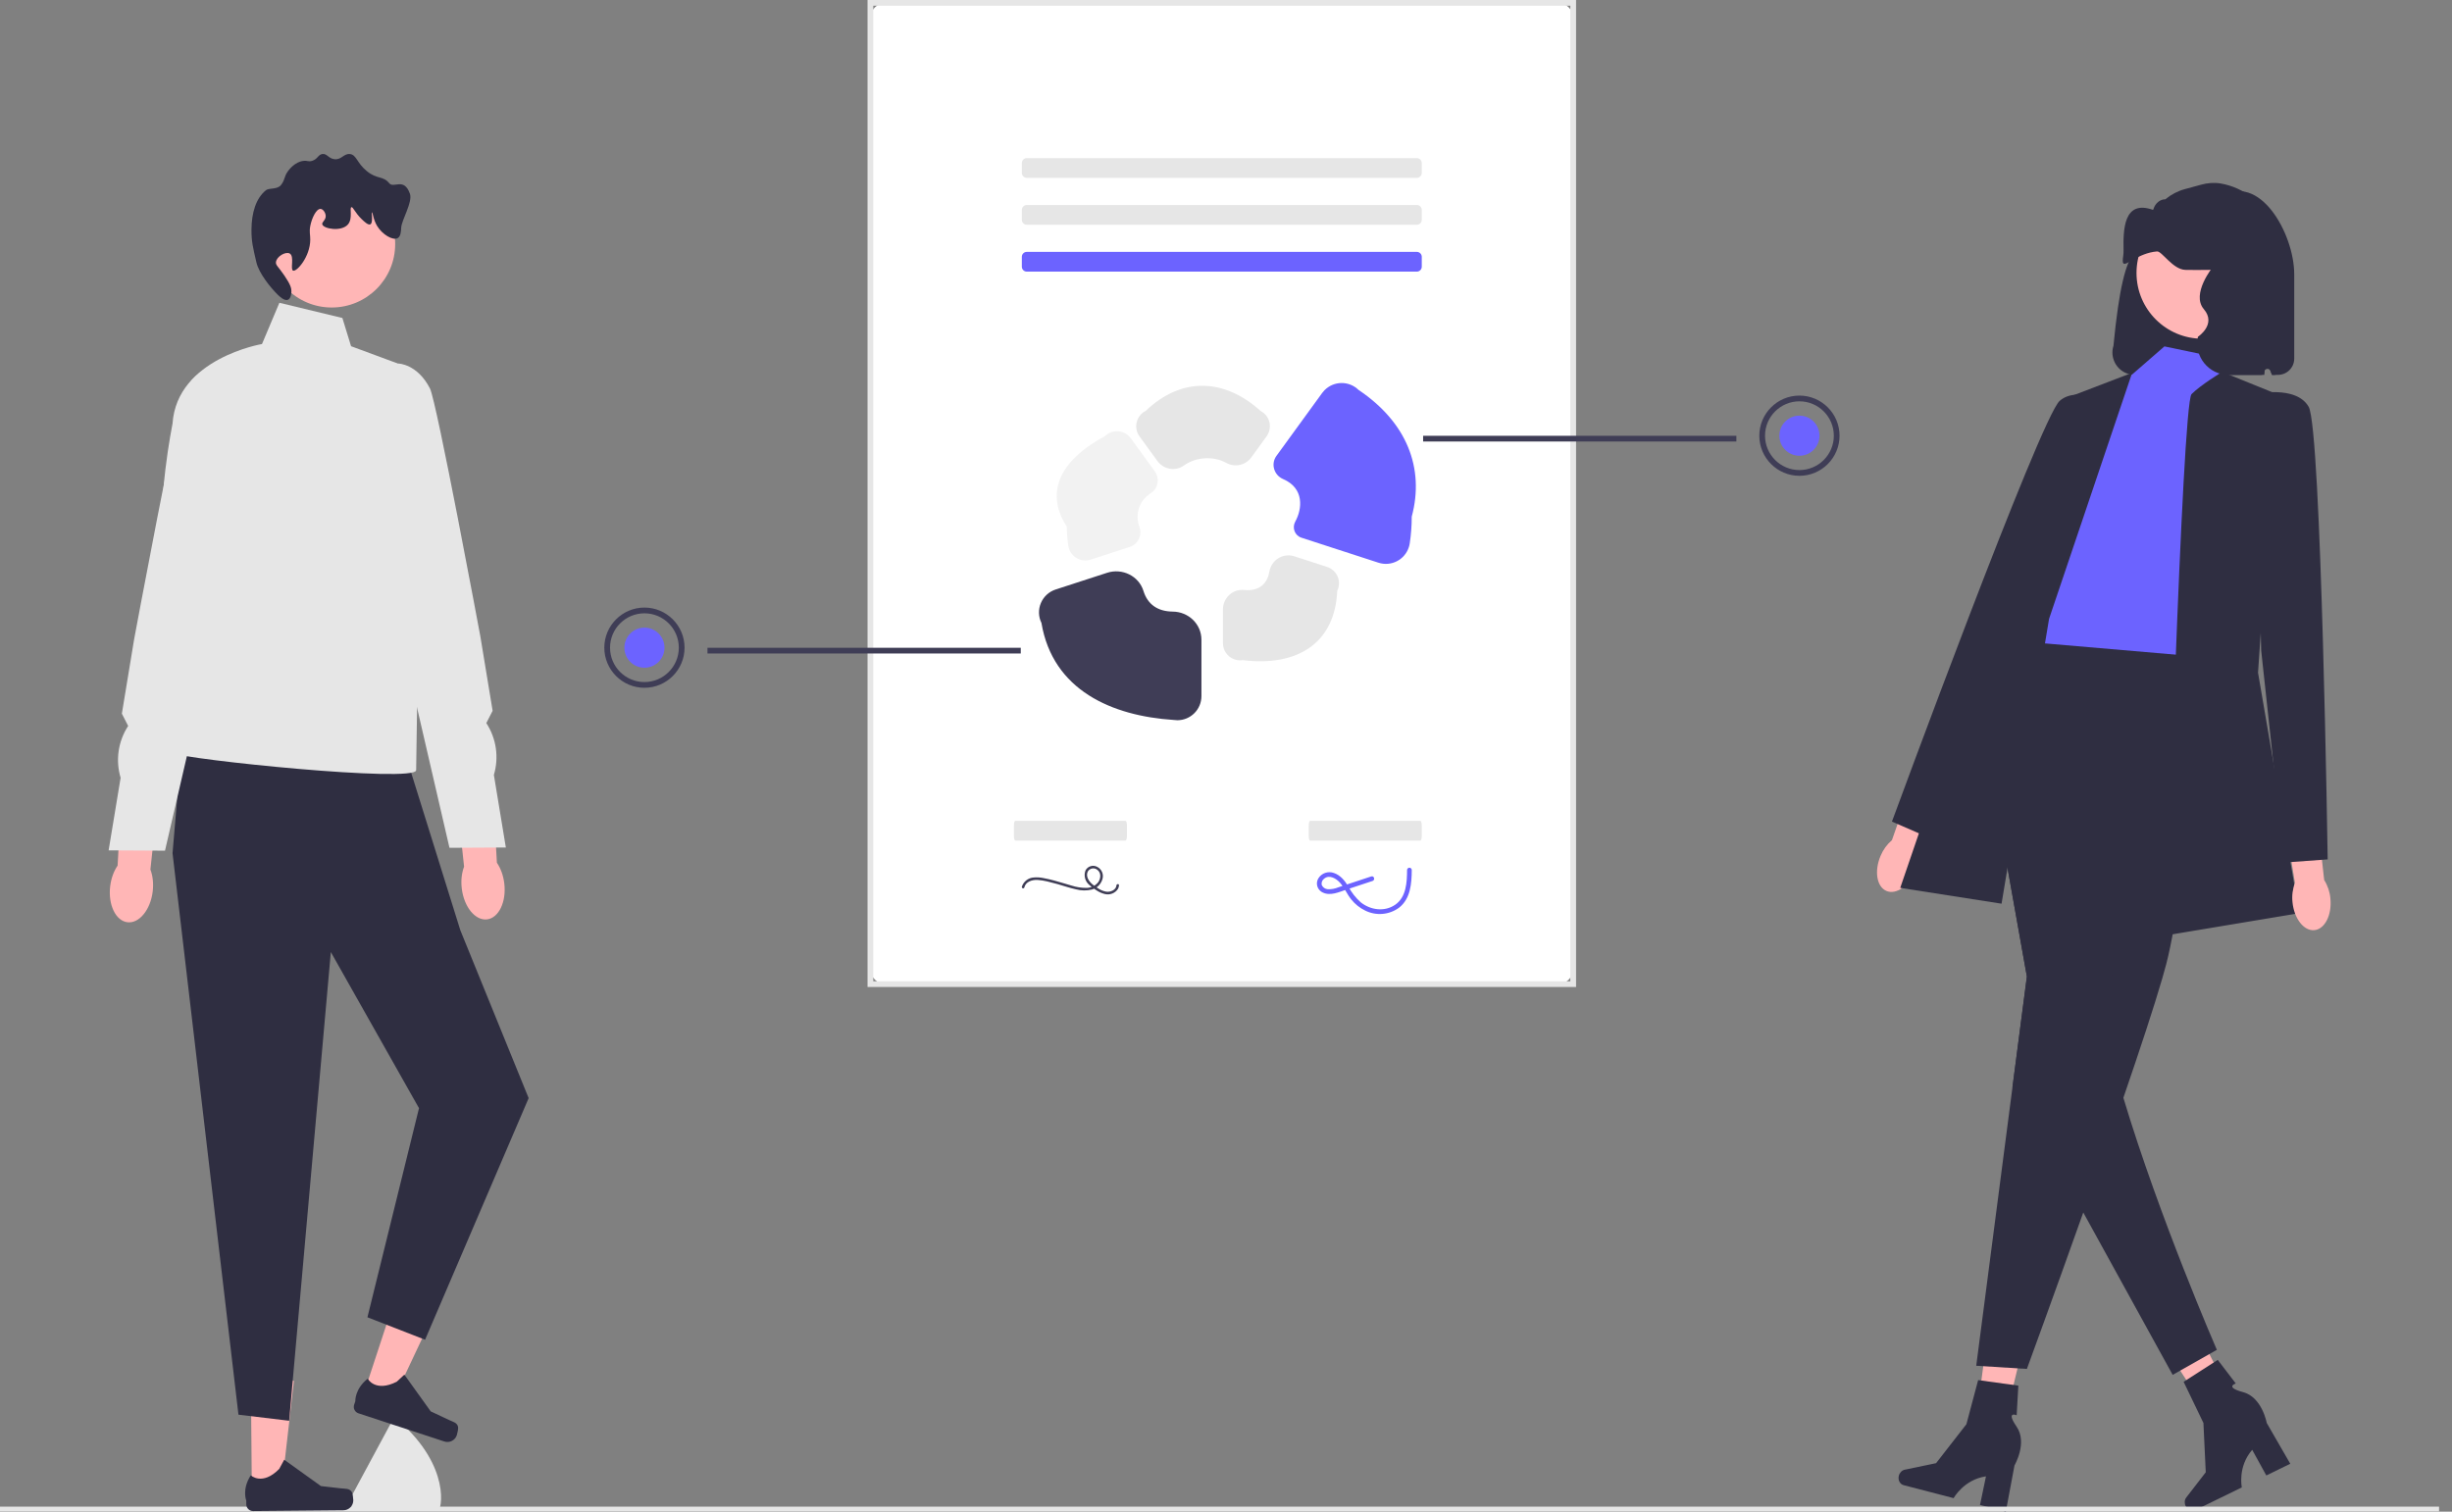 <svg width="120" height="74" viewBox="0 0 120 74" fill="none" xmlns="http://www.w3.org/2000/svg">
<rect x="0" y="0" width="120" height="74" fill="#808080" stroke="none"/>
<g clip-path="url(#clip0_42_462)">
<path d="M97.829 70.764L96.588 70.474L97.338 64.755L99.17 65.184L97.829 70.764Z" fill="#FFB6B6"/>
<path d="M92.929 72.239C92.875 72.448 92.979 72.655 93.162 72.702L95.61 73.337C95.61 73.337 96.102 72.432 97.193 72.27L96.901 73.672L98.164 74L98.589 71.733C98.589 71.733 99.236 70.63 98.692 69.839C98.149 69.047 98.695 69.28 98.695 69.28L98.777 67.83L96.81 67.559L96.235 69.719L94.751 71.626L93.218 71.945C93.082 71.973 92.968 72.089 92.929 72.239Z" fill="#2F2E41"/>
<path d="M109.726 69.415L108.594 70.001L105.443 65.17L107.114 64.305L109.726 69.415Z" fill="#FFB6B6"/>
<path d="M106.964 73.722C107.058 73.915 107.272 74.005 107.441 73.922L109.714 72.812C109.714 72.812 109.499 71.804 110.222 70.972L110.913 72.227L112.085 71.655L110.933 69.657C110.933 69.657 110.707 68.398 109.779 68.15C108.852 67.903 109.418 67.724 109.418 67.724L108.536 66.57L106.866 67.643L107.835 69.658L107.949 72.071L106.992 73.31C106.907 73.42 106.896 73.582 106.964 73.722Z" fill="#2F2E41"/>
<path d="M43.347 48.176H76.242C76.656 48.176 76.992 47.84 76.992 47.426V0.89C76.992 0.476 76.656 0.14 76.242 0.14H43.347C42.933 0.14 42.597 0.476 42.597 0.89V47.426C42.597 47.84 42.933 48.176 43.347 48.176Z" fill="white"/>
<path d="M77.132 48.316H42.457V0H77.132V48.316ZM42.738 48.036H76.851V0.28H42.738V48.036Z" fill="#E6E6E6"/>
<path d="M69.339 7.74C69.473 7.74 69.581 7.848 69.581 7.982V8.465C69.581 8.598 69.473 8.707 69.339 8.707H50.25C50.116 8.707 50.008 8.598 50.008 8.465V7.982C50.008 7.848 50.116 7.74 50.25 7.74H69.339Z" fill="#E6E6E6"/>
<path d="M69.339 10.035C69.473 10.035 69.581 10.143 69.581 10.277V10.76C69.581 10.893 69.473 11.002 69.339 11.002H50.25C50.116 11.002 50.008 10.893 50.008 10.76V10.277C50.008 10.143 50.116 10.035 50.25 10.035H69.339Z" fill="#E6E6E6"/>
<path d="M69.339 12.33C69.473 12.33 69.581 12.438 69.581 12.572V13.055C69.581 13.188 69.473 13.297 69.339 13.297H50.25C50.116 13.297 50.008 13.188 50.008 13.055V12.572C50.008 12.438 50.116 12.33 50.25 12.33L69.339 12.33Z" fill="#6C63FF"/>
<path d="M104.476 18.351H110.817C110.807 18.053 110.871 17.758 111.001 17.49C111.005 17.787 111.07 18.081 111.193 18.351H111.481C111.922 18.351 112.279 17.994 112.279 17.553V13.434C112.279 11.417 110.554 8.393 108.68 9.658C108.619 9.655 107.669 9.234 107.609 9.234C105.96 9.236 105.393 10.723 104.895 12.295C104.327 12.034 103.936 13.125 103.653 15.046C103.571 15.606 103.498 16.237 103.432 16.926C103.25 17.504 103.571 18.12 104.149 18.301C104.255 18.335 104.365 18.352 104.476 18.352L104.476 18.351Z" fill="#2F2E41"/>
<path d="M92.032 41.903C91.718 42.648 91.848 43.414 92.322 43.614C92.796 43.814 93.435 43.373 93.75 42.627C93.879 42.331 93.936 42.008 93.916 41.686L95.208 38.512L93.705 37.938L92.591 41.127C92.345 41.338 92.154 41.604 92.032 41.903L92.032 41.903Z" fill="#FFB6B6"/>
<path d="M105.926 16.957L108.957 17.591L108.492 18.985L109.422 29.649L107.872 33.083L98.42 32.308L100.744 27.66C100.744 27.66 99.814 23.787 101.054 23.012C102.294 22.237 104.308 18.364 104.308 18.364L105.926 16.957Z" fill="#6C63FF"/>
<path d="M108.752 18.207L111.437 19.294L110.507 32.928L112.521 44.702L106.013 45.787C106.013 45.787 106.788 19.759 107.253 19.294C107.717 18.829 108.752 18.207 108.752 18.207V18.207Z" fill="#2F2E41"/>
<path d="M103.493 19.908C103.493 19.908 101.746 18.803 100.802 19.621C99.858 20.439 92.591 40.219 92.591 40.219L94.551 41.071L99.046 31.647L103.493 19.908Z" fill="#2F2E41"/>
<path d="M98.488 53.235L96.716 66.857L99.195 67.012C99.195 67.012 100.484 63.495 101.955 59.352C102.268 58.474 102.589 57.568 102.906 56.66C103.25 55.675 103.593 54.689 103.918 53.738C104.722 51.392 105.428 49.258 105.83 47.863C105.9 47.618 105.962 47.397 106.013 47.202C107.097 43.037 107.717 32.154 107.717 32.154L98.73 31.38L98.634 31.499L96.716 33.896L96.805 34.402L99.195 47.802L98.488 53.235L98.488 53.235Z" fill="#2F2E41"/>
<path d="M99.194 47.802L98.488 53.235L101.666 58.829L101.954 59.353L106.33 67.303L108.492 66.078C108.492 66.078 105.679 59.616 103.917 53.738C103.722 53.092 103.541 52.452 103.378 51.829C102.899 50.006 103.683 46.678 103.377 45.761C102.34 42.665 98.962 36.473 97.394 33.668L96.805 34.402L99.194 47.802Z" fill="#2F2E41"/>
<path d="M104.347 18.248L101.21 19.45L92.997 43.463L97.955 44.238L100.28 30.295L104.347 18.248Z" fill="#2F2E41"/>
<path d="M112.194 44.168C112.274 44.973 112.754 45.584 113.266 45.533C113.779 45.482 114.129 44.789 114.049 43.984C114.022 43.662 113.917 43.351 113.745 43.078L113.364 39.672L111.769 39.885L112.314 43.22C112.199 43.522 112.158 43.847 112.194 44.168Z" fill="#FFB6B6"/>
<path d="M110.352 19.295C110.352 19.295 112.366 18.83 112.986 19.915C113.606 20.999 113.916 42.069 113.916 42.069L111.784 42.224L110.662 31.844L110.352 19.295L110.352 19.295Z" fill="#2F2E41"/>
<path d="M107.781 16.581C109.56 16.581 111.002 15.139 111.002 13.361C111.002 11.582 109.56 10.14 107.781 10.14C106.002 10.14 104.56 11.582 104.56 13.361C104.56 15.139 106.002 16.581 107.781 16.581Z" fill="#FFB6B6"/>
<path d="M109.074 18.351H110.664C110.745 18.351 110.814 18.289 110.818 18.208L110.818 18.199C110.827 18.031 111.063 18.003 111.118 18.162C111.14 18.226 111.165 18.289 111.193 18.351H111.35V13.386C111.35 12.535 110.659 11.844 109.807 11.844C109.08 11.844 108.452 12.352 108.299 13.063C108.299 13.063 107.218 14.389 107.855 15.134C108.493 15.88 107.566 16.486 107.566 16.486C107.36 17.446 108.092 18.351 109.074 18.351Z" fill="#2F2E41"/>
<path d="M56.33 24.134C56.687 23.904 56.762 23.412 56.513 23.068L55.343 21.459C55.07 21.083 54.543 20.999 54.167 21.272C54.134 21.297 54.102 21.323 54.073 21.352C52.092 22.411 51.026 23.956 52.211 25.784C52.211 26.089 52.233 26.394 52.278 26.696C52.297 26.827 52.341 26.955 52.416 27.064C52.638 27.389 53.03 27.508 53.374 27.396L55.287 26.774C55.694 26.642 55.914 26.199 55.764 25.799C55.57 25.282 55.65 24.573 56.33 24.134Z" fill="#F2F2F2"/>
<path d="M60.871 28.881C60.32 28.827 59.85 29.28 59.85 29.833V31.483C59.85 31.526 59.854 31.569 59.86 31.611C59.931 32.071 60.361 32.386 60.821 32.315C63.502 32.646 65.334 31.48 65.444 28.923C65.462 28.887 65.477 28.85 65.489 28.812C65.632 28.37 65.389 27.896 64.948 27.753L63.346 27.233C62.793 27.053 62.219 27.412 62.122 27.985C62.035 28.502 61.693 28.962 60.871 28.881Z" fill="#E6E6E6"/>
<path d="M50.968 30.494C51.524 33.794 54.419 35.045 57.439 35.243C57.498 35.252 57.558 35.257 57.618 35.257C58.269 35.257 58.797 34.73 58.798 34.078V31.32C58.798 30.548 58.165 29.947 57.393 29.939C56.647 29.931 56.161 29.578 55.961 28.93C55.733 28.19 54.919 27.8 54.182 28.039L51.663 28.857C51.337 28.963 51.073 29.206 50.94 29.522C50.807 29.835 50.818 30.19 50.968 30.494Z" fill="#3F3D56"/>
<path d="M66.486 19.087C66.021 18.631 65.275 18.639 64.819 19.104C64.779 19.145 64.741 19.19 64.707 19.236L62.469 22.316C62.183 22.71 62.347 23.259 62.794 23.451C63.842 23.901 63.732 24.913 63.391 25.531C63.223 25.834 63.361 26.214 63.691 26.321L67.462 27.546C68.083 27.747 68.748 27.406 68.948 26.786C68.969 26.723 68.983 26.659 68.993 26.594C69.058 26.163 69.09 25.727 69.09 25.29C69.728 22.912 68.845 20.669 66.486 19.087Z" fill="#6C63FF"/>
<path d="M60.009 22.658C60.427 22.893 60.954 22.779 61.236 22.392L61.986 21.36C62.131 21.16 62.182 20.906 62.124 20.665C62.068 20.429 61.911 20.23 61.695 20.119C59.931 18.525 57.843 18.427 56.072 20.111C55.849 20.223 55.687 20.427 55.629 20.67C55.571 20.909 55.621 21.161 55.766 21.36L56.642 22.565C56.943 22.979 57.526 23.088 57.941 22.787C58.543 22.351 59.418 22.326 60.009 22.658Z" fill="#E6E6E6"/>
<path d="M119.367 73.755H0V73.991H119.367V73.755Z" fill="#E6E6E6"/>
<path d="M50.13 43.442C50.198 43.157 50.514 43.063 50.772 43.074C50.936 43.085 51.098 43.111 51.257 43.15C51.422 43.188 51.587 43.232 51.751 43.278C52.051 43.364 52.348 43.467 52.653 43.534C52.909 43.604 53.178 43.608 53.436 43.546C53.684 43.477 53.879 43.286 53.952 43.039C54.026 42.804 53.92 42.549 53.7 42.436C53.496 42.324 53.24 42.398 53.128 42.602C53.127 42.605 53.125 42.608 53.123 42.611C53.029 42.862 53.103 43.145 53.308 43.318C53.413 43.416 53.528 43.504 53.652 43.578C53.777 43.664 53.916 43.726 54.063 43.763C54.313 43.829 54.577 43.726 54.716 43.508C54.743 43.456 54.76 43.398 54.764 43.34C54.772 43.26 54.647 43.26 54.639 43.34C54.618 43.569 54.349 43.676 54.148 43.651C54.013 43.629 53.883 43.578 53.768 43.504C53.657 43.439 53.551 43.364 53.453 43.281C53.282 43.134 53.123 42.891 53.237 42.661C53.326 42.513 53.518 42.465 53.666 42.554C53.686 42.566 53.704 42.58 53.721 42.596C53.9 42.743 53.868 43.008 53.75 43.182C53.608 43.364 53.389 43.468 53.159 43.464C52.916 43.464 52.675 43.426 52.444 43.352C52.156 43.27 51.87 43.178 51.581 43.101C51.416 43.057 51.251 43.018 51.083 42.987C50.925 42.952 50.763 42.941 50.601 42.954C50.328 42.967 50.092 43.148 50.009 43.408C49.991 43.487 50.112 43.52 50.13 43.442Z" fill="#3F3D56"/>
<path d="M55.084 40.181C55.122 40.181 55.153 40.289 55.153 40.423V40.906C55.153 41.039 55.122 41.148 55.084 41.148H49.689C49.651 41.148 49.62 41.04 49.62 40.906V40.423C49.62 40.289 49.651 40.181 49.689 40.181H55.084Z" fill="#E6E6E6"/>
<path d="M69.513 40.181C69.55 40.181 69.581 40.289 69.581 40.423V40.906C69.581 41.039 69.55 41.148 69.513 41.148H64.117C64.079 41.148 64.049 41.04 64.049 40.906V40.423C64.049 40.289 64.079 40.181 64.117 40.181H69.513Z" fill="#E6E6E6"/>
<path d="M67.11 42.903L66.039 43.257L65.504 43.434C65.339 43.504 65.161 43.537 64.983 43.53C64.851 43.521 64.735 43.439 64.683 43.317C64.66 43.195 64.712 43.072 64.816 43.003C65.071 42.809 65.394 43.007 65.576 43.208C65.797 43.454 65.922 43.772 66.13 44.03C66.315 44.261 66.55 44.448 66.816 44.577C67.349 44.841 67.985 44.787 68.466 44.436C69.03 44.001 69.088 43.246 69.091 42.587C69.089 42.524 69.036 42.475 68.972 42.477C68.912 42.479 68.864 42.527 68.862 42.587C68.859 43.184 68.825 43.916 68.281 44.289C67.76 44.647 67.075 44.552 66.595 44.171C66.347 43.95 66.141 43.688 65.987 43.395C65.816 43.114 65.603 42.843 65.28 42.734C64.995 42.631 64.676 42.742 64.518 43.001C64.381 43.231 64.457 43.528 64.687 43.665C64.705 43.675 64.723 43.685 64.742 43.693C65.116 43.871 65.544 43.663 65.904 43.544L67.172 43.125C67.311 43.079 67.251 42.858 67.111 42.904L67.11 42.903Z" fill="#6C63FF"/>
<path d="M19.517 69.553C19.503 69.541 19.492 69.535 19.485 69.535C19.31 69.536 19.154 69.628 19.069 69.78L17.187 73.273C17.144 73.349 17.123 73.432 17.124 73.515C17.125 73.598 17.147 73.681 17.191 73.756C17.28 73.907 21.435 73.961 21.435 73.961C21.61 73.959 22.09 71.81 19.517 69.553Z" fill="#E6E6E6"/>
<path d="M12.326 73.114L13.754 73.102L14.385 67.589L12.278 67.608L12.326 73.114Z" fill="#FFB6B6"/>
<path d="M17.218 73.039C17.264 73.114 17.289 73.355 17.29 73.442C17.292 73.71 17.077 73.929 16.809 73.931L12.387 73.97C12.204 73.971 12.055 73.825 12.053 73.642L12.052 73.458C12.052 73.458 11.828 72.906 12.273 72.221C12.273 72.221 12.837 72.75 13.666 71.906L13.909 71.457L15.706 72.747L16.697 72.86C16.914 72.885 17.105 72.853 17.218 73.039Z" fill="#2F2E41"/>
<path d="M17.759 68.355L19.116 68.8L21.48 63.78L19.477 63.123L17.759 68.355Z" fill="#FFB6B6"/>
<path d="M22.418 69.85C22.436 69.935 22.383 70.172 22.356 70.255C22.273 70.509 21.999 70.648 21.744 70.564L17.543 69.185C17.369 69.128 17.275 68.941 17.331 68.767L17.389 68.593C17.389 68.593 17.354 67.999 17.994 67.491C17.994 67.491 18.36 68.173 19.416 67.639L19.789 67.292L21.078 69.089L21.981 69.514C22.178 69.607 22.37 69.637 22.418 69.85Z" fill="#2F2E41"/>
<path d="M19.675 36.39L22.528 45.536L25.872 53.756L20.803 65.583L17.982 64.484L20.506 54.248L16.191 46.605L14.151 69.549L11.67 69.252L8.444 41.767L8.95 35.791L19.675 36.39Z" fill="#2F2E41"/>
<path d="M16.756 15.566L13.673 14.822L12.822 16.841C12.822 16.841 8.657 17.545 8.444 20.733C8.444 20.733 7.614 24.918 8.145 26.087C8.677 27.256 9.987 31.391 9.987 31.391C9.987 31.391 7.912 36.541 8.444 36.859C8.976 37.178 20.366 38.339 20.366 37.701C20.366 37.063 20.496 29.488 20.496 29.488L20.05 18.01L17.181 16.948L16.756 15.566Z" fill="#E6E6E6"/>
<path d="M16.234 15.053C17.95 15.053 19.34 13.662 19.34 11.947C19.34 10.232 17.95 8.841 16.234 8.841C14.518 8.841 13.127 10.232 13.127 11.947C13.127 13.662 14.518 15.053 16.234 15.053Z" fill="#FFB6B6"/>
<path d="M14.177 12.409C14.425 12.544 14.19 13.192 14.345 13.248C14.524 13.312 15.177 12.569 15.184 11.737C15.187 11.485 15.129 11.364 15.184 11.066C15.257 10.675 15.481 10.214 15.688 10.226C15.811 10.233 15.931 10.407 15.94 10.562C15.953 10.779 15.742 10.865 15.772 10.982C15.83 11.204 16.716 11.358 17.032 10.982C17.279 10.687 17.089 10.169 17.2 10.142C17.281 10.123 17.369 10.408 17.703 10.73C17.829 10.851 18.017 11.031 18.123 10.982C18.276 10.909 18.165 10.401 18.207 10.394C18.242 10.388 18.264 10.746 18.459 11.066C18.709 11.476 19.226 11.793 19.466 11.653C19.614 11.568 19.625 11.33 19.634 11.149C19.653 10.769 20.205 9.894 20.062 9.487C19.771 8.659 19.272 9.243 19.047 8.967C18.741 8.593 18.467 8.794 17.955 8.379C17.455 7.974 17.45 7.567 17.116 7.54C16.814 7.516 16.707 7.838 16.36 7.792C16.066 7.753 16.002 7.504 15.772 7.54C15.562 7.573 15.548 7.793 15.268 7.876C15.09 7.929 15.051 7.852 14.849 7.876C14.428 7.925 14.146 8.308 14.093 8.379C13.889 8.656 13.968 8.773 13.757 9.051C13.575 9.291 13.171 9.189 13.02 9.309C12.524 9.701 12.311 10.423 12.307 11.247C12.304 11.822 12.379 12.114 12.547 12.84C12.675 13.392 13.264 14.105 13.589 14.423C13.677 14.508 13.921 14.748 14.093 14.675C14.256 14.606 14.261 14.296 14.261 14.255C14.262 14.114 14.224 13.94 13.925 13.5C13.611 13.037 13.486 12.984 13.505 12.828C13.539 12.553 13.979 12.3 14.177 12.409Z" fill="#2F2E41"/>
<path d="M5.392 43.386C5.284 44.289 5.662 45.077 6.237 45.146C6.812 45.215 7.366 44.538 7.474 43.635C7.521 43.24 7.475 42.867 7.361 42.566L7.771 38.734L5.968 38.58L5.755 42.374C5.572 42.639 5.44 42.991 5.392 43.386Z" fill="#FFB6B6"/>
<path d="M10.584 17.936C10.584 17.936 9.65 17.948 9.031 19.156C8.702 19.797 6.564 31.297 6.564 31.297L5.964 34.935L6.272 35.536C5.782 36.286 5.646 37.215 5.903 38.074L5.316 41.627L8.075 41.642L10.229 32.333L12.039 26.934L10.584 17.936Z" fill="#E6E6E6"/>
<path d="M24.68 43.246C24.788 44.149 24.41 44.937 23.835 45.006C23.261 45.075 22.707 44.398 22.599 43.495C22.551 43.1 22.597 42.727 22.712 42.426L22.302 38.594L24.105 38.44L24.318 42.234C24.5 42.499 24.633 42.851 24.68 43.246Z" fill="#FFB6B6"/>
<path d="M19.489 17.795C19.489 17.795 20.423 17.808 21.042 19.016C21.371 19.657 23.509 31.157 23.509 31.157L24.109 34.794L23.8 35.396C24.291 36.146 24.426 37.075 24.17 37.934L24.756 41.487L21.997 41.502L19.844 32.193L18.033 26.794L19.489 17.795Z" fill="#E6E6E6"/>
<path d="M103.909 12.882C104.023 13.07 104.631 12.384 105.565 12.308C105.803 12.288 106.338 13.198 106.953 13.211C107.36 13.22 107.611 13.216 108.113 13.211C108.706 13.205 108.868 13.192 108.982 13.047C109.204 12.766 109.022 12.265 109.127 12.224C109.216 12.19 109.445 12.499 109.562 12.882C109.809 13.687 108.925 14.807 108.838 15.844C108.745 16.96 109.658 14.82 109.562 15.844C109.455 16.995 109.071 16.908 109.075 17.324C109.077 17.387 109.093 17.441 109.127 17.488C109.158 17.531 109.188 17.548 109.707 17.653C110.328 17.78 110.639 17.842 110.722 17.817C110.935 17.755 111.151 17.408 111.302 17.16C111.551 16.753 111.374 17.163 111.302 16.666C111.232 16.186 111.015 16.123 111.012 15.679C111.009 15.12 111.353 14.95 111.592 14.363C112.034 13.277 111.602 12.02 111.447 11.566C111.372 11.349 111.237 11.073 111 10.618C110.81 10.252 110.558 9.93 110.25 9.689C109.789 9.327 109.253 9.08 108.674 8.981C108.357 8.928 108.033 8.956 107.722 9.041L106.914 9.261C106.574 9.354 106.254 9.522 105.972 9.755C105.709 9.756 105.48 9.949 105.39 10.229C105.381 10.259 105.372 10.276 105.365 10.273C103.909 9.757 103.91 11.287 103.926 12.243C103.927 12.341 103.924 12.427 103.913 12.498V12.502C103.884 12.692 103.877 12.83 103.909 12.882Z" fill="#2F2E41"/>
<path d="M84.978 21.333H69.647V21.613H84.978V21.333Z" fill="#3F3D56"/>
<path d="M88.064 23.292C86.981 23.292 86.1 22.411 86.1 21.329C86.1 20.246 86.981 19.365 88.064 19.365C89.146 19.365 90.027 20.246 90.027 21.329C90.027 22.411 89.146 23.292 88.064 23.292ZM88.064 19.646C87.135 19.646 86.38 20.401 86.38 21.329C86.38 22.256 87.135 23.011 88.064 23.011C88.992 23.011 89.747 22.256 89.747 21.329C89.747 20.401 88.992 19.646 88.064 19.646Z" fill="#3F3D56"/>
<path d="M88.064 22.31C88.606 22.31 89.045 21.871 89.045 21.329C89.045 20.786 88.606 20.347 88.064 20.347C87.521 20.347 87.082 20.786 87.082 21.329C87.082 21.871 87.521 22.31 88.064 22.31Z" fill="#6C63FF"/>
<path d="M49.956 31.71H34.624V31.99H49.956V31.71Z" fill="#3F3D56"/>
<path d="M29.575 31.705C29.575 30.623 30.456 29.742 31.538 29.742C32.621 29.742 33.502 30.623 33.502 31.705C33.502 32.788 32.621 33.669 31.538 33.669C30.456 33.669 29.575 32.788 29.575 31.705ZM29.855 31.705C29.855 32.633 30.61 33.388 31.538 33.388C32.466 33.388 33.221 32.633 33.221 31.705C33.221 30.778 32.466 30.023 31.538 30.023C30.61 30.023 29.855 30.778 29.855 31.705Z" fill="#3F3D56"/>
<path d="M31.538 32.687C32.081 32.687 32.52 32.248 32.52 31.706C32.52 31.163 32.081 30.724 31.538 30.724C30.996 30.724 30.557 31.163 30.557 31.706C30.557 32.248 30.996 32.687 31.538 32.687Z" fill="#6C63FF"/>
</g>
<defs>
<clipPath id="clip0_42_462">
<rect width="119.367" height="74" fill="white"/>
</clipPath>
</defs>
</svg>
